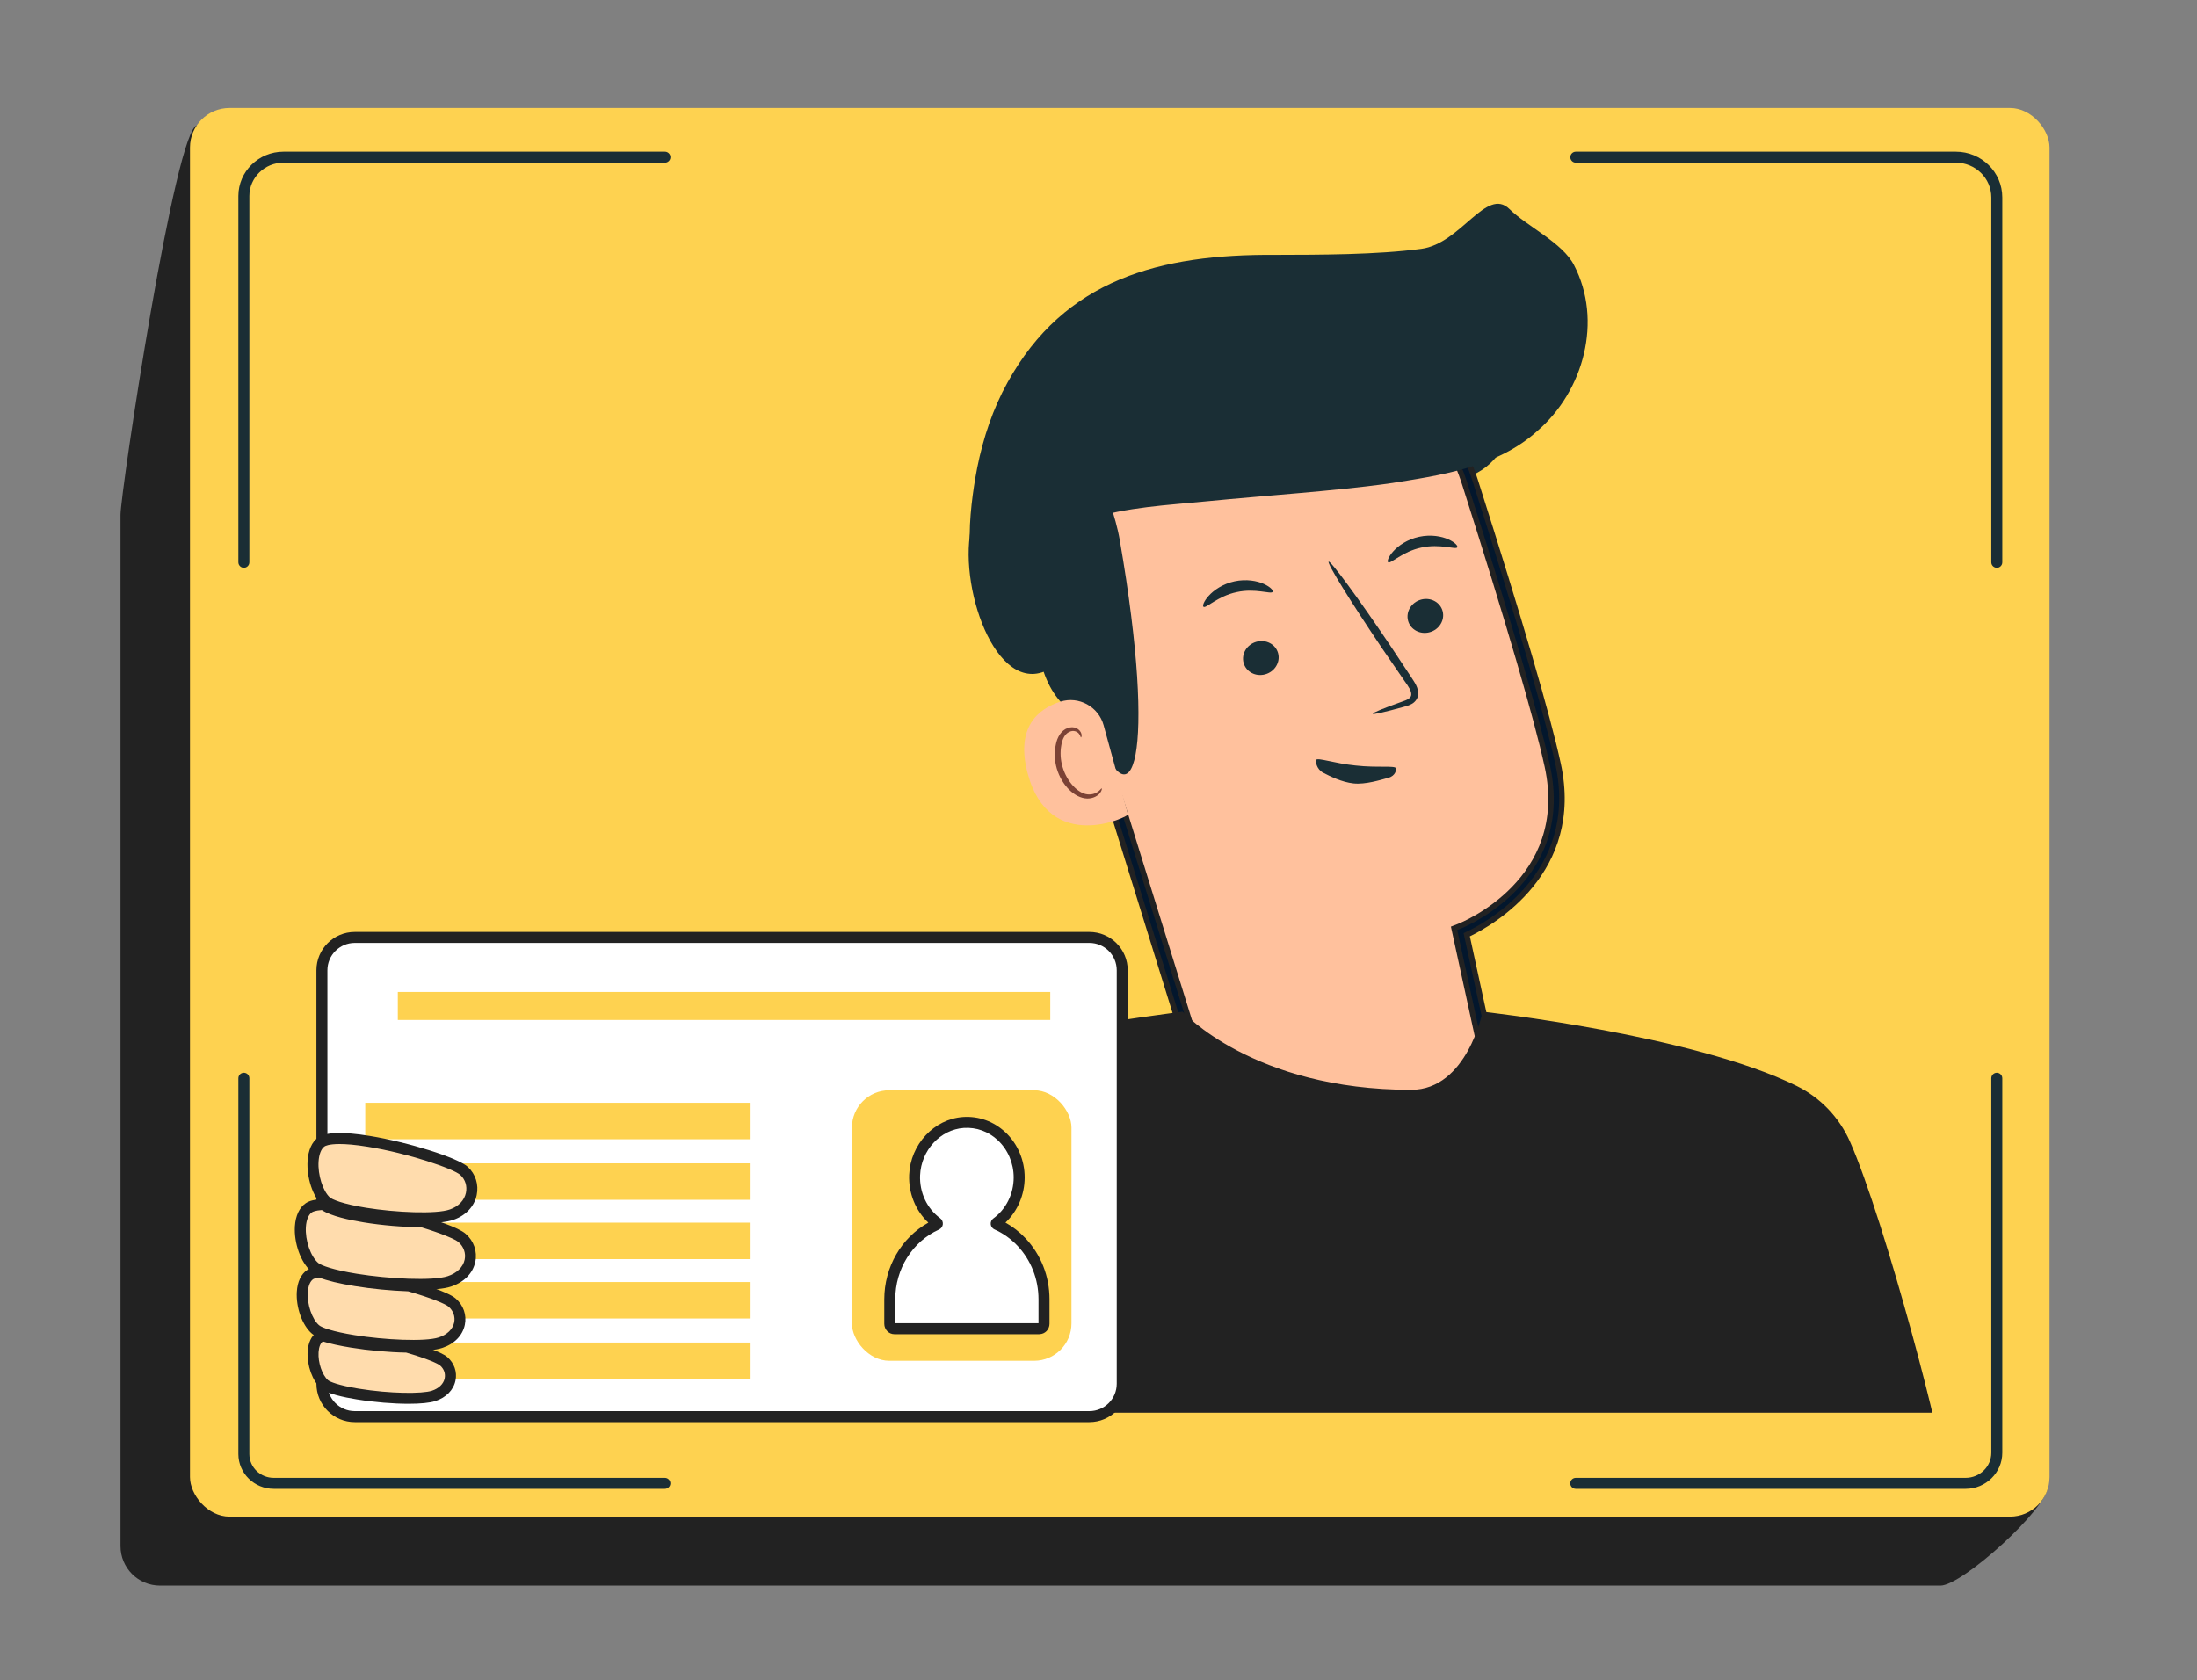 <?xml version="1.0" encoding="UTF-8"?>
<svg id="Layer_1" xmlns="http://www.w3.org/2000/svg" xmlns:xlink="http://www.w3.org/1999/xlink" viewBox="0 0 400 306">
  <rect x="0" y="0" width="400" height="306" fill="#808080" stroke="none"/>
  <defs>
    <style>
      .cls-1 {
        fill: none;
      }

      .cls-2 {
        fill: #03172d;
      }

      .cls-3 {
        fill: #ff735d;
      }

      .cls-4 {
        fill: #ffdcad;
      }

      .cls-5 {
        fill: #1a2e35;
      }

      .cls-6 {
        fill: #ffc19d;
      }

      .cls-7 {
        fill: #fed250;
      }

      .cls-8 {
        fill: #fff;
      }

      .cls-9 {
        fill: #7c4235;
      }

      .cls-10 {
        clip-path: url(#clippath);
      }

      .cls-11 {
        fill: #222;
      }
    </style>
    <clipPath id="clippath">
      <rect class="cls-1" x="145.57" y="33" width="207.39" height="224.25"/>
    </clipPath>
  </defs>
  <path class="cls-1" d="M38.37,175.53c-.05.25-.11.42-.19.5.22-.12.43-.28.64-.48l-.45-.02ZM31.29,175.61c-.07-.13-.13-.26-.19-.38l-1-.04h-.15c.08.17.17.36.26.56.04.01.08.01.12.02.38.07.75.13,1.12.19,1.16.17,2.25.31,3.22.39-1.23-.16-2.48-.47-3.38-.74ZM28.02,171.99c.04.07.08.14.12.22l.82.04c-.29-.11-.62-.22-.94-.26ZM20.02,255.06c-.07.02-.15.03-.24.04.1.34.2.69.32,1.03.13-.21.28-.43.42-.64-.2-.3-.36-.46-.5-.43ZM42.46,118.56c.89-.31,1.57-1.11,1.7-2.13-.58.72-1.12,1.4-1.7,2.13ZM38.82,175.55l-.45-.02c-.05.25-.11.42-.19.5.25-.11.48-.27.65-.48h0ZM31.1,175.23l-1-.04h-.15s.08.02.17.05c.22.08.64.22,1.17.37-.07-.13-.13-.26-.19-.38ZM28.02,171.99c.04.07.08.14.12.22l.82.04c-.29-.11-.62-.22-.94-.26ZM95.29,261.22c-2.64,1.91-5.72,2.79-8.95,3.14.1.19.21.38.31.58,3.17-.47,6.15-1.53,8.68-3.64,0-.03-.03-.05-.04-.08ZM74.7,264.19c-.5-.04-1-.07-1.49-.1-.92-.05-1.86-.08-2.81-.08.31.23.61.48.9.75.38,0,.76.03,1.13.05.99.06,1.99.13,3.01.2-.24-.28-.48-.55-.74-.82ZM29.21,223.86c0,.07,0,.14-.02.22-.05.66-.1,1.29-.16,1.92.15-1.13.27-2.31.35-3.54-.04.24-.09.76-.17,1.4ZM20.02,255.06c-.07.02-.15.03-.24.04.1.34.2.69.32,1.03.13-.21.28-.43.42-.64-.2-.3-.36-.46-.5-.43ZM26.55,154.71c.9-.63,1.82-1.05,2.72-1.33-1.04.24-1.99.65-2.72,1.33ZM74.7,264.19c-.5-.04-1-.07-1.49-.1-.92-.05-1.86-.08-2.81-.08.31.23.61.48.9.75.38,0,.76.03,1.13.05.99.06,1.99.13,3.01.2-.24-.28-.48-.55-.74-.82ZM74.7,264.19c-.5-.04-1-.07-1.49-.1-.92-.05-1.86-.08-2.81-.08.31.23.61.48.9.75.38,0,.76.03,1.13.05.99.06,1.99.13,3.01.2-.24-.28-.48-.55-.74-.82ZM31.29,175.61c-.07-.13-.13-.26-.19-.38l-1-.04h-.15c.08.17.17.36.26.56.04.01.08.01.12.02.38.07.75.13,1.12.19-.06-.12-.11-.24-.16-.35ZM29.21,223.86c0,.07,0,.14-.02.22-.05.66-.1,1.29-.16,1.92.15-1.13.27-2.31.35-3.54-.04.24-.09.76-.17,1.4ZM28.02,171.99c.04.07.08.14.12.22l.82.04c-.29-.11-.62-.22-.94-.26ZM20.02,255.06c-.07.02-.15.03-.24.04.1.34.2.69.32,1.03.13-.21.28-.43.42-.64-.2-.3-.36-.46-.5-.43ZM29.21,223.86c0,.07,0,.14-.02.22-.05.66-.1,1.29-.16,1.92.15-1.13.27-2.31.35-3.54-.04.24-.09.76-.17,1.4ZM30.12,175.24s0-.03-.02-.05h-.15c.08.17.17.36.26.56.04.01.08.01.12.02-.07-.19-.14-.36-.21-.53ZM29.21,223.86c0,.07,0,.14-.02.22-.05.66-.1,1.29-.16,1.92.15-1.13.27-2.31.35-3.54-.04.24-.09.76-.17,1.4ZM20.02,255.06c-.07.02-.15.03-.24.04.1.34.2.69.32,1.03.13-.21.28-.43.42-.64-.2-.3-.36-.46-.5-.43Z"/>
  <path class="cls-11" d="M37.36,153.84c-.1-.02-.21-.03-.31-.03-.1-.04-.22-.09-.35-.13.27.06.5.12.66.16Z"/>
  <g>
    <path class="cls-11" d="M353.3,288.73H29.14c-3.98,0-7.2-3.22-7.2-7.2V93.75c0-3.98,10.03-70.93,14-70.93v63.73h317.35c3.98,0,7.2,3.22,7.2,7.2l12.32,176.94c0,3.98-15.55,18.04-19.52,18.04Z"/>
    <rect class="cls-7" x="34.59" y="19.66" width="338.56" height="256.51" rx="7.2" ry="7.2"/>
    <g>
      <g>
        <g class="cls-10">
          <g>
            <path class="cls-5" d="M191.96,121.28c-9.97,7.07-17.42-13.62-15.21-24.78.93-4.62,3.53-8.46,6.82-10.41,6.6-4.28,12.74,3.14,14.38,12.39,1.99,8.47-.45,18.63-5.7,22.57l-.29.22Z"/>
            <path class="cls-5" d="M264.49,87.43c5.09-.37,9.62-4.55,10.32-9.51.21-1.49.08-3.08-.71-4.38-.79-1.29-2.34-2.2-3.85-1.95,1.7-1.78,2.75-4.2,2.6-6.64-.15-2.43-1.58-4.81-3.8-5.9-2.22-1.09-5.17-.72-6.88,1.04-.52-2.58-2.69-4.77-5.31-5.36l-10.16,4.7,17.79,27.99Z"/>
            <g>
              <path class="cls-6" d="M265.9,169.64l1.22,5.61,5.41,24.89-19.78,12.23-34.34-17.15-25.97-83.68c-7.25-22.3-.04-45.02,22.91-51.52l2.14-.47c21.71-4.81,43.55,7.52,50.18,28.34,6.17,19.37,12.74,40.84,15.04,51.44,4.79,21.98-16.8,30.32-16.8,30.32Z"/>
              <g>
                <path class="cls-2" d="M252.79,213.49l-35.23-17.6-.13-.4-25.97-83.68c-4.21-12.94-3.52-26.06,1.88-35.97,4.48-8.22,11.99-14.02,21.71-16.77l2.2-.48c22.06-4.89,44.62,7.85,51.36,29,8.07,25.36,13.14,42.69,15.06,51.53,4.37,20.09-12.72,29.28-16.63,31.1l6.61,30.39-20.86,12.89ZM219.23,194.53l33.46,16.71,18.71-11.56-6.66-30.64.79-.31c.85-.33,20.74-8.31,16.19-29.2-1.91-8.77-6.96-26.05-15.01-51.35-6.42-20.18-27.97-32.34-49-27.67l-2.15.47c-9.13,2.59-16.22,8.06-20.44,15.8-5.15,9.45-5.78,22.01-1.73,34.46l25.85,83.3Z"/>
                <path class="cls-11" d="M252.82,214.07l-.25-.12-35.42-17.69-.19-.6-25.97-83.69c-4.25-13.07-3.55-26.32,1.92-36.36,4.54-8.34,12.16-14.23,22.01-17.02l2.23-.49c22.3-4.95,45.13,7.94,51.94,29.34,8.08,25.37,13.15,42.72,15.07,51.57,4.34,19.96-12.25,29.41-16.55,31.49l6.6,30.35-21.39,13.22ZM217.98,195.54l34.79,17.38,20.32-12.56-6.62-30.44.36-.17c3.49-1.62,20.67-10.71,16.36-30.54-1.92-8.82-6.98-26.14-15.05-51.48-6.66-20.91-28.96-33.51-50.77-28.67l-2.2.48c-9.56,2.71-16.96,8.43-21.38,16.53-5.34,9.8-6.01,22.76-1.84,35.58l26.04,83.89ZM252.71,211.81l-.25-.12-33.65-16.81-.06-.2-25.85-83.3c-4.09-12.57-3.44-25.28,1.77-34.85,4.29-7.86,11.46-13.41,20.74-16.04l2.17-.48c21.31-4.72,43.09,7.58,49.59,28.01,8.06,25.31,13.11,42.6,15.03,51.4,4.64,21.29-15.63,29.44-16.5,29.78l-.39.15,6.64,30.57-19.25,11.9ZM219.65,194.18l33.02,16.49,18.17-11.23-6.68-30.71,1.19-.46c.83-.32,20.34-8.17,15.88-28.63-1.91-8.77-6.95-26.03-15-51.31-6.35-19.95-27.62-31.95-48.42-27.34l-2.15.47c-8.99,2.55-15.95,7.93-20.11,15.55-5.08,9.33-5.7,21.75-1.7,34.07l25.79,83.1Z"/>
              </g>
            </g>
            <path class="cls-5" d="M262.65,111.28c.44,1.64-.61,3.36-2.35,3.84-1.73.48-3.5-.45-3.94-2.09-.44-1.64.61-3.36,2.35-3.84,1.74-.48,3.5.45,3.94,2.09Z"/>
            <path class="cls-5" d="M265.33,99.66c-.3.5-3.12-.72-6.56.05-3.44.72-5.56,3.01-6.03,2.68-.23-.14,0-.97.92-1.99.9-1.02,2.57-2.19,4.71-2.65,2.14-.46,4.12-.09,5.34.47,1.24.56,1.77,1.22,1.61,1.45Z"/>
            <path class="cls-5" d="M232.7,118.95c.44,1.64-.61,3.36-2.35,3.84-1.73.48-3.5-.45-3.94-2.09-.44-1.64.61-3.36,2.35-3.84,1.74-.48,3.5.45,3.94,2.09Z"/>
            <path class="cls-5" d="M231.71,107.77c-.3.5-3.13-.72-6.56.05-3.44.72-5.56,3.01-6.03,2.68-.22-.14,0-.97.93-1.99.9-1.02,2.57-2.19,4.71-2.65,2.14-.46,4.12-.09,5.34.47,1.24.56,1.77,1.22,1.61,1.44Z"/>
            <path class="cls-5" d="M249.93,129.98c-.06-.19,1.99-1.02,5.35-2.22.86-.28,1.65-.64,1.66-1.26.06-.67-.52-1.51-1.17-2.42-1.3-1.9-2.67-3.89-4.1-5.97-5.75-8.52-10.13-15.61-9.77-15.83.35-.22,5.3,6.5,11.05,15.02,1.4,2.11,2.73,4.11,4,6.03.56.9,1.38,1.89,1.23,3.27-.09.69-.62,1.3-1.15,1.58-.52.29-1.01.41-1.44.53-3.44.95-5.6,1.45-5.65,1.26Z"/>
            <path class="cls-5" d="M263.19,78.31s-9.06-12.41-16.55-14.12c-9.07-2.07-10.56,7.5-18.83,7.1-8.28-.41-16.94-2.4-23.54,5.26-7.22,8.39-2.1,12.01-.39,21.85,6.91,39.89,2.13,52.66-4.24,34.56-.7-1.98-6.83-2.32-9.66-10.73-3.68-10.9-7.23-24.33-6.52-32.8.6-7.14,3.42-12.6,9.2-19.22,9.13-10.44,24.16-13.96,34.63-15.21,10.47-1.26,32.87,5.92,35.9,23.3Z"/>
            <path class="cls-6" d="M200.93,132.05c-.92-3.35-4.51-5.36-7.87-4.28-4.08,1.31-8.18,4.66-5.96,13.04,3.94,14.87,18.36,7.92,18.27,7.49-.06-.29-2.73-10.04-4.44-16.25Z"/>
            <path class="cls-9" d="M200.59,143.55c-.08-.03-.22.25-.61.56-.38.31-1.1.63-1.97.54-1.76-.17-3.77-2.32-4.55-4.98-.4-1.34-.45-2.71-.24-3.9.17-1.21.69-2.15,1.46-2.49.75-.39,1.45-.06,1.75.31.31.36.3.69.38.69.05.03.26-.33-.03-.92-.14-.28-.41-.58-.84-.78-.44-.2-1.02-.21-1.56,0-1.15.38-1.92,1.7-2.15,3.01-.29,1.33-.26,2.87.18,4.38.89,2.97,3.2,5.38,5.56,5.44,1.14,0,1.95-.54,2.31-1.01.37-.49.36-.84.3-.85Z"/>
            <path class="cls-3" d="M241.64,80.18s.07,0,.11-.01c.09-.01.19-.03.28-.04l-.39.06Z"/>
            <path class="cls-5" d="M223.29,84.83c-.66.12-1.66-2.3-2.22-5.39-.56-3.09-.48-5.69.19-5.81.66-.12,1.66,2.3,2.22,5.39.56,3.09.48,5.69-.19,5.81Z"/>
            <path class="cls-5" d="M232.33,84.81c-.56.37-2.48-1.44-4.3-4.05-1.82-2.61-2.84-5.03-2.28-5.4.56-.37,2.48,1.44,4.3,4.05,1.81,2.61,2.83,5.03,2.28,5.4Z"/>
            <path class="cls-5" d="M181.02,104.77c-7.04,2.83-3.84-15.95-3.09-19.65,1.09-5.42,2.86-10.71,5.5-15.46,10.41-18.85,27.79-23.4,48.74-23.25,8.13-.02,18.47-.01,26.61-1.1,7.21-.96,11.84-11.35,16.03-7.25,3.25,3.19,9.69,6.15,11.76,10.21,5.26,10.1,1.78,22.93-6.69,30.22-7.33,6.64-17.71,8.1-27.26,9.59-9.53,1.32-22.42,2.17-32.66,3.18-7.71.75-14.62,1.06-21.81,3.26-2.46.79-4.92,1.79-7.1,3.19-3.26,2.09-6.45,5.46-9.9,7.01l-.1.04Z"/>
          </g>
          <path class="cls-5" d="M239.6,138.38c.28-.5,3.33.64,7.25,1.02,3.91.44,7.15-.04,7.31.5.07.25-.05,1.38-1.41,1.74-1.36.37-4.16,1.25-6.31,1.02-2.15-.23-4.28-1.3-5.52-1.94-1.25-.64-1.43-2.13-1.31-2.36Z"/>
          <path class="cls-11" d="M146.86,268.99c-.53-1.29,3.19-62.57,11-70.64,7.8-8.07,57.46-14.13,57.46-14.13,0,0,12.79,14.23,41.6,14.23,10.2,0,13.01-14.23,13.01-14.23,0,0,38.37,4.21,57.2,13.53,4.33,2.14,7.73,5.73,9.67,10.09,6.37,14.33,17.93,58.26,16.77,59.36-1.42,1.35-36.44,5.14-37.51,5.48-1.06.34-1.36,98.56-1.36,98.56h-136.53c-1.06,0-3.64-96.2-5.41-95.87-1.77.34-20.93,5.72-25.89-6.39Z"/>
          <g>
            <path class="cls-6" d="M159.82,320.41c-.11-.39-1.47-4.88-1.29-7.22.18-2.35,4.42-10.47,4.79-10.83s22.11-5.6,24.87-5.06c2.76.54,17.87,20.77,17.87,20.77,0,0,44.12,4.63,67.34,2.64,23.22-1.99,38.96-6.93,39.33-6.93s3.32-41.09,3.32-41.09c0,0,37.72-5.53,37.51-5.48-.22.05,7.06,70.11-10.44,80.76-17.5,10.65-98.18,3.86-135.22-4.81,0,0-9.77-1.44-13.45-2.89-3.69-1.44-12.34-9.21-12.34-9.21,0,0,2.01,5.86-2.4,5.55-4.41-.31-12.34-7.9-13.99-10.61-1.66-2.71-.42-3.87-.42-3.87.08-.16-1.22-3.65-1.22-3.47s-3.66,3.8-4.25,1.74Z"/>
            <path class="cls-2" d="M304.28,354.36c-32.2,0-74.39-5.04-96.61-10.24-.32-.04-9.84-1.46-13.59-2.93-2.68-1.05-7.67-5.11-10.52-7.54.01.97-.17,2-.78,2.78-.48.6-1.41,1.3-3.15,1.17-4.99-.35-13.18-8.47-14.78-11.08-1.44-2.36-1.04-3.86-.63-4.58-.11-.36-.31-.94-.51-1.48-.93.77-2.11,1.46-2.82,1.55-.99.13-1.76-.38-2.04-1.33l.96-.27-.99.19c-.56-1.9-1.46-5.39-1.3-7.49.21-2.6,4.52-10.9,5.08-11.45.9-.88,23.12-5.86,25.78-5.33,2.85.56,14.34,15.61,18.22,20.8,4.66.47,45.09,4.44,66.7,2.6,9.15-.78,23.21-2.57,38.22-6.66.13-.03.24-.07.34-.09.48-3.75,2.13-25.65,3.19-40.36l.06-.78,32.44-4.75c2.81-.41,4.46-.65,5.44-.73.09-.04.2-.07.32-.1l.02.08c1.09-.04,1.11.18,1.21.68l.19.91-.13.03c.02.3.05.67.08,1.13,1.96,26.07,3.14,71.09-11.03,79.72-6.55,3.98-21.41,5.55-39.37,5.55ZM179.95,327.8l2.84,2.55c.08.08,8.57,7.66,12.04,9.03,3.53,1.38,13.13,2.81,13.23,2.83,38.87,9.09,117.76,15.16,134.54,4.94,9.7-5.9,13.37-34.3,10.09-77.91-.03-.34-.05-.64-.06-.9-4.74.68-24.23,3.54-35.62,5.21q-2.96,41.21-4.26,41.22c.05,0-.23.08-.67.21-15.16,4.12-29.35,5.93-38.58,6.72-23.05,1.98-67.09-2.6-67.53-2.64l-.44-.05-.26-.35c-7.18-9.61-15.61-19.86-17.28-20.39-2.22-.45-21.46,4.02-24.02,4.9-.67,1.09-4.28,8.18-4.43,10.11-.1,1.3.34,3.77,1.23,6.77.58-.17,1.8-1.14,2.32-1.69v-.34l1.27-.5.47.49s1.81,3.7,1.39,4.57l-.21.29c-.18.22-.35,1.12.59,2.65,1.65,2.69,9.37,9.86,13.21,10.13,1.02.08,1.32-.3,1.42-.42.67-.84.26-2.95-.04-3.84l-1.22-3.58ZM160.8,320.19h0s0,0,0,0Z"/>
          </g>
          <g>
            <g>
              <path class="cls-6" d="M347.09,309.1c.11-.39,1.47-4.88,1.29-7.22-.18-2.35-4.42-10.47-4.79-10.83-.37-.36-22.11-5.6-24.87-5.06-2.76.54-17.87,20.77-17.87,20.77,0,0-44.12,4.63-67.34,2.64-23.22-1.99-38.96-6.93-39.33-6.93s-3.32-41.09-3.32-41.09c0,0-37.72-5.53-37.51-5.48.22.05-7.06,70.11,10.44,80.76,17.5,10.65,98.18,3.86,135.22-4.81,0,0,9.77-1.44,13.45-2.89,3.69-1.44,12.34-9.21,12.34-9.21,0,0-2.01,5.86,2.4,5.55,4.41-.31,12.34-7.9,13.99-10.61,1.66-2.71.42-3.87.42-3.87-.08-.16,1.22-3.65,1.22-3.47,0,.18,3.66,3.8,4.25,1.74Z"/>
              <path class="cls-2" d="M163.26,337.49c-14.17-8.62-12.99-53.65-11.03-79.72.03-.45.06-.83.08-1.13l-.13-.03.19-.91c.1-.49.12-.71,1.21-.68l.02-.08c.13.03.23.06.32.1.98.08,2.63.32,5.44.73l32.44,4.75.06.78c1.06,14.71,2.71,36.61,3.19,40.36.1.03.21.06.34.09,15.01,4.08,29.07,5.87,38.22,6.66,21.62,1.84,62.04-2.12,66.7-2.6,3.89-5.18,15.37-20.24,18.22-20.8,2.66-.54,24.88,4.45,25.78,5.33.56.55,4.87,8.85,5.08,11.45.16,2.1-.75,5.59-1.3,7.49l-.99-.19.96.27c-.28.95-1.04,1.45-2.04,1.33-.71-.1-1.89-.79-2.82-1.55-.2.54-.4,1.12-.51,1.48.41.72.81,2.22-.63,4.58-1.6,2.62-9.8,10.73-14.78,11.08-1.74.12-2.67-.57-3.15-1.17-.62-.78-.79-1.81-.78-2.78-2.85,2.43-7.84,6.49-10.52,7.54-3.75,1.47-13.27,2.89-13.59,2.93-22.22,5.2-64.4,10.24-96.61,10.24-17.96,0-32.83-1.57-39.37-5.55ZM325.75,320.06c-.3.89-.71,3-.04,3.84.1.12.4.5,1.42.42,3.84-.27,11.56-7.44,13.21-10.13.94-1.53.77-2.43.59-2.65l-.21-.29c-.42-.86,1.36-4.54,1.39-4.57l.47-.49,1.27.5v.34c.52.56,1.73,1.52,2.32,1.69.88-3,1.33-5.47,1.23-6.77-.15-1.93-3.76-9.02-4.43-10.11-2.56-.88-21.8-5.35-24.02-4.9-1.67.53-10.1,10.78-17.28,20.39l-.26.35-.44.05c-.44.05-44.48,4.62-67.53,2.64-9.23-.79-23.42-2.6-38.58-6.72-.44-.12-.72-.2-.67-.21q-1.29,0-4.26-41.22c-11.4-1.67-30.89-4.53-35.62-5.21-.02.26-.04.56-.06.9-3.28,43.61.4,72.01,10.09,77.91,16.78,10.21,95.67,4.15,134.54-4.94.1-.02,9.69-1.45,13.23-2.83,3.47-1.36,11.96-8.95,12.04-9.03l2.84-2.55-1.22,3.58ZM346.11,308.88h0s0,0,0,0Z"/>
            </g>
            <path class="cls-9" d="M342.63,308.24s-.13-.8-.71-1.96c-.58-1.16-1.62-2.66-3.13-3.98-1.51-1.31-3.16-2.15-4.4-2.58-1.24-.43-2.06-.51-2.07-.46-.02.08.76.28,1.94.78,1.18.5,2.73,1.35,4.2,2.62,1.46,1.28,2.51,2.69,3.15,3.78.64,1.09.94,1.82,1.01,1.8Z"/>
            <path class="cls-9" d="M330.78,303.92c-.05.15,2.86.98,5.92,2.99,3.08,1.98,5.01,4.27,5.12,4.17.05-.04-.37-.66-1.2-1.54-.83-.88-2.09-2.01-3.65-3.03-1.57-1.01-3.12-1.71-4.27-2.11-1.16-.4-1.9-.54-1.92-.48Z"/>
            <path class="cls-9" d="M337.86,295.21c-.04.06.67.59,1.79,1.48,1.09.89,2.65,2.18,3.56,4.1.45.95.67,1.95.62,2.85-.04.9-.29,1.7-.54,2.36-.52,1.31-.94,2.09-.86,2.13.05.02.57-.69,1.18-2,.3-.66.6-1.48.67-2.46.08-.98-.15-2.06-.63-3.07-.98-2.05-2.64-3.34-3.8-4.17-1.19-.83-1.97-1.26-2-1.21Z"/>
            <path class="cls-9" d="M173.64,313.19c.08.05.78-1.12,2.24-2.75.72-.82,1.67-1.72,2.78-2.63,1.14-.89,2.45-1.79,3.93-2.58,1.49-.77,2.98-1.36,4.37-1.79,1.4-.41,2.68-.69,3.78-.83,2.19-.3,3.57-.23,3.57-.32,0-.03-.34-.07-.97-.1-.31-.02-.7-.03-1.14,0-.44.02-.95.02-1.51.09-1.12.1-2.44.35-3.87.74-1.42.42-2.95,1-4.47,1.79-1.51.81-2.85,1.74-3.99,2.67-1.12.95-2.06,1.89-2.76,2.75-.37.41-.65.83-.91,1.18-.27.35-.47.67-.62.94-.32.53-.48.83-.45.85Z"/>
          </g>
        </g>
        <g>
          <g>
            <rect class="cls-8" x="58.61" y="170.7" width="145.71" height="87.26" rx="5.98" ry="5.98"/>
            <path class="cls-11" d="M198.34,258.96H64.59c-3.85,0-6.98-3.13-6.98-6.98v-75.3c0-3.85,3.13-6.98,6.98-6.98h133.75c3.85,0,6.98,3.13,6.98,6.98v75.3c0,3.85-3.13,6.98-6.98,6.98ZM64.59,171.7c-2.74,0-4.98,2.23-4.98,4.98v75.3c0,2.75,2.23,4.98,4.98,4.98h133.75c2.75,0,4.98-2.23,4.98-4.98v-75.3c0-2.75-2.23-4.98-4.98-4.98H64.59Z"/>
          </g>
          <rect class="cls-7" x="155.11" y="198.53" width="39.97" height="49.26" rx="6.8" ry="6.8"/>
          <rect class="cls-8" x="62.34" y="178.08" width="15.91" height="5.1"/>
          <rect class="cls-7" x="72.43" y="180.63" width="118.79" height="5.1"/>
          <g>
            <path class="cls-8" d="M190.08,236.6v4.46c0,.49-.38.89-.84.89h-26.4c-.46,0-.84-.4-.84-.89v-4.46c0-6.1,3.54-11.36,8.56-13.62.13-.06.15-.24.03-.33-2.57-1.89-4.21-5.09-4.06-8.68.2-5.08,4.08-9.26,8.89-9.58,5.54-.37,10.15,4.26,10.15,10.02,0,3.43-1.63,6.46-4.12,8.27-.1.07-.08.22.03.27,1.69.75,3.21,1.84,4.49,3.19,2.54,2.68,4.12,6.39,4.12,10.46Z"/>
            <path class="cls-11" d="M189.24,242.95h-26.4c-1.01,0-1.84-.85-1.84-1.89v-4.46c0-5.88,3.11-11.23,8.02-13.96-2.33-2.19-3.62-5.36-3.49-8.7.22-5.55,4.54-10.18,9.82-10.54,2.85-.19,5.57.79,7.69,2.77,2.24,2.09,3.52,5.1,3.52,8.24s-1.29,6.14-3.5,8.22c1.33.74,2.54,1.68,3.62,2.82,2.84,2.99,4.4,6.95,4.4,11.14v4.46c0,1.04-.83,1.89-1.84,1.89ZM163,240.95h26.08v-4.35c0-3.68-1.37-7.15-3.85-9.77-1.21-1.27-2.61-2.27-4.17-2.96-.38-.17-.64-.53-.68-.94-.04-.41.14-.82.48-1.06,2.32-1.69,3.7-4.48,3.7-7.46,0-2.59-1.05-5.06-2.89-6.78-1.71-1.6-3.89-2.39-6.19-2.24-4.28.29-7.77,4.08-7.96,8.62-.13,3.12,1.24,6.05,3.66,7.83.34.25.52.67.48,1.09-.04.42-.31.78-.69.96-4.84,2.18-7.97,7.17-7.97,12.71v4.35ZM182.04,223.49s0,0,0,0c0,0,0,0,0,0Z"/>
          </g>
          <g>
            <rect class="cls-7" x="66.5" y="200.81" width="70.16" height="6.64"/>
            <rect class="cls-7" x="66.5" y="211.84" width="70.16" height="6.64"/>
            <rect class="cls-7" x="66.5" y="222.64" width="70.16" height="6.64"/>
            <rect class="cls-7" x="66.5" y="233.45" width="70.16" height="6.64"/>
            <rect class="cls-7" x="66.5" y="244.47" width="70.16" height="6.64"/>
          </g>
        </g>
        <g>
          <g>
            <path class="cls-4" d="M64.05,244.4c3.14.51,6.87.85,10.08.9,3.31.95,5.95,1.97,6.68,2.59.98.85,1.41,2.08,1.15,3.31-.29,1.37-1.38,2.46-3,2.99-2.13.7-8.32.54-13.8-.34-3.1-.5-5.37-1.16-6.07-1.77-1.3-1.13-2.21-3.72-2.07-5.92.08-1.29.52-2.26,1.22-2.73.14-.09.31-.17.52-.23,1.57.52,3.58.92,5.29,1.2h0Z"/>
            <path class="cls-11" d="M74.38,255.62c-2.77,0-6.17-.27-9.39-.79-2.39-.38-5.46-1.04-6.56-2-1.53-1.33-2.57-4.22-2.42-6.73.1-1.6.69-2.85,1.67-3.5.21-.14.46-.26.78-.36l.31-.1.31.1c1.25.42,3.02.82,5.13,1.16,3.16.51,6.87.84,9.93.88l.26.04c1.72.49,5.85,1.75,7.05,2.8,1.25,1.09,1.81,2.68,1.48,4.27-.36,1.73-1.7,3.1-3.67,3.74-1,.33-2.75.49-4.88.49ZM58.79,244.26c-.44.3-.73,1.01-.79,1.97-.12,1.88.66,4.17,1.73,5.1.31.27,1.88.94,5.57,1.54,5.8.94,11.57.95,13.33.38,1.27-.42,2.12-1.24,2.33-2.25.18-.87-.13-1.74-.83-2.35-.4-.35-2.37-1.25-6.17-2.35-3.12-.05-6.88-.39-10.09-.91h0c-2.06-.33-3.77-.71-5.09-1.12Z"/>
          </g>
          <g>
            <path class="cls-4" d="M58.2,231.6c1.75.72,4.38,1.26,6.55,1.61h0c3.02.49,6.53.83,9.7.94,3.89,1.11,7.02,2.3,7.87,3.04,1.13.98,1.63,2.42,1.34,3.84-.33,1.59-1.6,2.85-3.48,3.47-2.74.89-10.33.5-15.79-.39-3.6-.58-6.14-1.32-6.96-2.03-1.5-1.3-2.55-4.29-2.39-6.81.09-1.49.6-2.62,1.43-3.17.36-.24.95-.4,1.73-.49Z"/>
            <path class="cls-11" d="M75.13,246c-3.6,0-7.91-.42-10.9-.9-2.71-.44-6.21-1.19-7.46-2.27-1.74-1.5-2.91-4.78-2.73-7.62.11-1.81.78-3.21,1.87-3.94.5-.33,1.21-.55,2.18-.65l.25-.03.24.1c1.36.56,3.54,1.09,6.32,1.54,3.02.49,6.51.82,9.58.93l.24.04c1.57.45,6.82,2,8.25,3.25,1.41,1.22,2.03,3.01,1.66,4.8-.41,1.95-1.92,3.49-4.14,4.21-1.22.4-3.16.56-5.36.56ZM58.07,232.63c-.7.1-.97.25-1.04.29-.56.37-.92,1.25-.99,2.41-.14,2.21.78,4.89,2.05,5.99.5.43,2.49,1.16,6.47,1.8,5.37.87,12.81,1.24,15.32.42,1.53-.5,2.55-1.49,2.81-2.72.22-1.06-.16-2.14-1.01-2.88-.58-.5-3.13-1.59-7.38-2.8-3.12-.11-6.65-.45-9.71-.95-2.81-.45-5-.98-6.52-1.57Z"/>
          </g>
          <g>
            <path class="cls-4" d="M58.89,219.32c1.44,1.16,5.29,1.93,7.51,2.28,3.24.52,7.11.86,10.38.85,3.66,1.1,6.52,2.23,7.36,2.95,1.23,1.07,1.77,2.62,1.45,4.17-.36,1.73-1.73,3.1-3.77,3.76-2.95.96-11.13.54-17.02-.41-3.89-.63-6.63-1.43-7.52-2.2-1.62-1.4-2.76-4.64-2.58-7.36.1-1.62.65-2.84,1.55-3.44.51-.34,1.41-.54,2.64-.6Z"/>
            <path class="cls-11" d="M76.27,234.88c-3.61,0-7.99-.38-11.64-.97-2.92-.47-6.68-1.27-8.01-2.43-1.86-1.61-3.12-5.13-2.93-8.18.12-1.93.83-3.43,1.99-4.21.67-.45,1.7-.7,3.15-.77l.38-.02.29.24c.91.73,3.54,1.51,7.04,2.08,3.27.53,7.08.84,10.2.84h.01l.29.04c1.88.56,6.39,1.99,7.72,3.15,1.51,1.31,2.17,3.22,1.78,5.12-.44,2.09-2.05,3.73-4.44,4.51-1.27.42-3.39.6-5.86.6ZM58.59,220.34c-1.19.09-1.64.31-1.79.41-.63.42-1.03,1.4-1.11,2.68-.15,2.41.85,5.34,2.24,6.54.55.47,2.71,1.27,7.02,1.97,5.8.94,13.83,1.34,16.55.45,1.68-.55,2.81-1.65,3.1-3.01.25-1.18-.18-2.38-1.13-3.21-.57-.49-2.91-1.52-6.85-2.71-3.2,0-7.07-.33-10.39-.87-2.6-.42-5.96-1.14-7.64-2.25Z"/>
          </g>
          <g>
            <path class="cls-4" d="M84.49,213.23c1.15,1.06,1.65,2.63,1.32,4.2-.36,1.71-1.65,3.08-3.54,3.75-2.73.97-10.3.62-15.75-.26-3.65-.59-6.33-1.39-7.15-2.15-1.49-1.38-2.53-4.58-2.36-7.3.1-1.64.63-2.89,1.49-3.51,1.11-.8,4.18-.85,8.65-.13,7.39,1.19,15.86,4.01,17.36,5.39Z"/>
            <path class="cls-11" d="M76.81,222.76c-3.51,0-7.59-.39-10.46-.86-2.29-.37-6.33-1.17-7.67-2.41-1.72-1.58-2.87-5.06-2.68-8.09.12-1.95.79-3.46,1.9-4.26,1.37-.99,4.53-1.09,9.39-.3,7.06,1.14,16.08,3.99,17.88,5.64,1.42,1.31,2.02,3.23,1.62,5.14-.43,2.06-1.96,3.7-4.19,4.49-1.3.46-3.41.64-5.79.64ZM61.81,208.32c-1.97,0-2.6.35-2.74.45-.6.43-.99,1.44-1.07,2.76-.15,2.41.77,5.32,2.04,6.5.41.37,2.26,1.2,6.63,1.9,5.35.86,12.76,1.2,15.26.3,1.56-.55,2.61-1.65,2.9-3.02.26-1.22-.12-2.43-1.01-3.25h0c-1.23-1.13-9.44-3.95-16.84-5.14-2.32-.38-3.98-.5-5.16-.5Z"/>
          </g>
        </g>
      </g>
      <g>
        <path class="cls-5" d="M121.05,271.11H49.84c-3.55,0-6.44-2.84-6.44-6.33v-68.44c0-.55.45-1,1-1s1,.45,1,1v68.44c0,2.39,1.99,4.33,4.44,4.33h71.21c.55,0,1,.45,1,1s-.45,1-1,1Z"/>
        <path class="cls-5" d="M357.87,271.11h-70.98c-.55,0-1-.45-1-1s.45-1,1-1h70.98c2.58,0,4.68-2.05,4.68-4.57v-68.2c0-.55.45-1,1-1s1,.45,1,1v68.2c0,3.62-3,6.57-6.68,6.57Z"/>
        <path class="cls-5" d="M363.55,103.39c-.55,0-1-.45-1-1V35.94c0-3.48-2.9-6.32-6.46-6.32h-69.19c-.55,0-1-.45-1-1s.45-1,1-1h69.19c4.67,0,8.46,3.73,8.46,8.32v66.46c0,.55-.45,1-1,1Z"/>
        <path class="cls-5" d="M44.4,103.39c-.55,0-1-.45-1-1V35.69c0-4.45,3.68-8.07,8.21-8.07h69.45c.55,0,1,.45,1,1s-.45,1-1,1H51.61c-3.42,0-6.21,2.72-6.21,6.07v66.7c0,.55-.45,1-1,1Z"/>
      </g>
    </g>
  </g>
</svg>